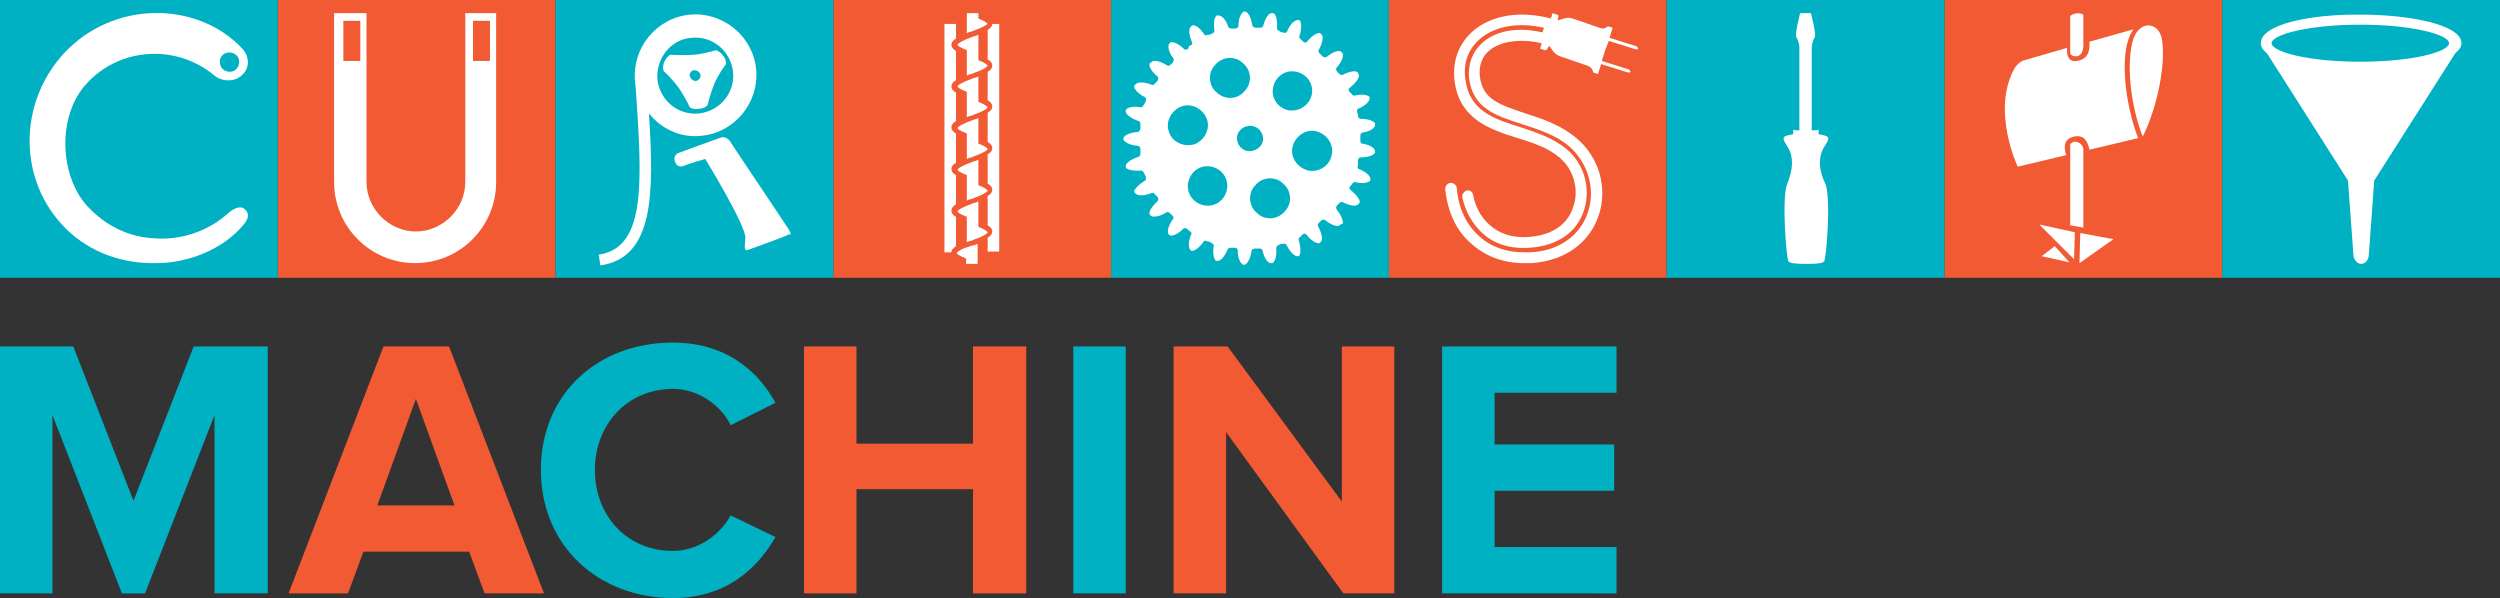 <?xml version="1.0" encoding="utf-8"?>
<svg version="1.1" xmlns="http://www.w3.org/2000/svg" viewBox="0 0 324 77.5" xml:space="preserve">
  <rect x="0" y="0" width="324" height="77.5" fill="#333333" stroke="none"/>
  <style type="text/css">
    .red{fill:#F15A33;}
    .blue{fill:#00B1C3;}
    .white{fill:#FFFFFF;}
  </style>
  <g id="curiosity-machine-logo">
    <g>
      <g>
        <path class="red" d="M62.8,76.9l-2-5.4H47.1l-2,5.4h-7.7l12.3-32h8.5l12.3,32H62.8z M53.9,51.7l-5,13.8h10L53.9,51.7z"/>
        <path class="red" d="M126.1,76.9V63.4H111v13.5h-6.8v-32h6.8v12.6h15.1V44.9h6.9v32H126.1z"/>
        <path class="red" d="M174.1,76.9L158.9,56v20.9h-6.8v-32h7L173.9,65V44.9h6.8v32H174.1z"/>
        <path class="blue" d="M27.8,76.9V53.8l-9,23.1h-3l-9-23.1v23.1H0v-32h9.5l7.8,20l7.8-20h9.6v32H27.8z"/>
        <path class="blue" d="M70.1,60.9c0-9.9,7.4-16.5,17.1-16.5c7,0,11.1,3.8,13.3,7.8l-5.8,2.9c-1.3-2.6-4.2-4.7-7.5-4.7
          c-5.8,0-10.1,4.5-10.1,10.5c0,6,4.2,10.5,10.1,10.5c3.3,0,6.1-2.1,7.5-4.6l5.8,2.8c-2.3,4-6.3,7.9-13.3,7.9
          C77.6,77.5,70.1,70.8,70.1,60.9z"/>
        <path class="blue" d="M139.1,76.9v-32h6.8v32H139.1z"/>
        <path class="blue" d="M186.9,76.9v-32h22.6v6h-15.8v6.7h15.5v6h-15.5v7.3h15.8v6H186.9z"/>
        <g>
          <rect x="252" y="0" class="red" width="36" height="36"/>
          <rect x="180" y="0" class="red" width="36" height="36"/>
          <rect x="108" y="0" class="red" width="36" height="36"/>
          <rect x="36" y="0" class="red" width="36" height="36"/>
        </g>
        <g>
          <rect y="0" class="blue" width="36" height="36"/>
          <rect x="72" y="0" class="blue" width="36" height="36"/>
          <rect x="144" y="0" class="blue" width="36" height="36"/>
          <rect x="216" y="0" class="blue" width="36" height="36"/>
          <rect x="288" y="0" class="blue" width="36" height="36"/>
        </g>
      </g>
      <g>
        <path class="white" d="M128.6,3.1c0,0.3-0.2,0.5-0.6,0.8v3.8c0.4,0.2,0.6,0.5,0.6,0.8c0,0.3-0.2,0.6-0.6,0.8V13
          c0.4,0.2,0.6,0.5,0.6,0.8c0,0.3-0.2,0.6-0.6,0.8v3.8c0.4,0.2,0.6,0.5,0.6,0.8c0,0.3-0.2,0.6-0.6,0.8v3.8c0.4,0.2,0.6,0.5,0.6,0.8
          c0,0.3-0.2,0.6-0.6,0.8v3.8c0.4,0.2,0.6,0.5,0.6,0.8c0,0.3-0.2,0.6-0.6,0.8v1.8h1.5V3.1H128.6z"/>
        <path class="white" d="M126.8,2.4L126.8,2.4l0-0.3V1.7h-1.5v2.6c0.2-0.1,0.4-0.2,0.6-0.2c0.4-0.2,0.8-0.3,1-0.4
          c0.9-0.4,1.1-0.6,1.1-0.6C127.9,3,127.8,2.8,126.8,2.4z"/>
        <path class="white" d="M126.8,7.8L126.8,7.8l0-0.3V7.1V4.5c-0.2,0.1-0.4,0.2-0.6,0.2c-0.4,0.2-0.8,0.3-1,0.4
          c-0.9,0.4-1.1,0.6-1.1,0.7c0,0.1,0.2,0.3,1.2,0.7v0.7v2.6c0.2-0.1,0.4-0.2,0.6-0.2c0.4-0.2,0.8-0.3,1-0.4
          c0.9-0.4,1.1-0.6,1.1-0.7C127.9,8.4,127.8,8.2,126.8,7.8z"/>
        <path class="white" d="M176.5,18.6c-0.2,0-0.2-0.3-0.2-0.5l0-0.2l0-0.2c0-0.1,0-0.4,0.2-0.5c1.3-0.2,1.7-0.7,1.7-1l0-0.1l0-0.1
          c-0.1-0.2-0.6-0.6-1.9-0.6c-0.2,0-0.3-0.3-0.3-0.4l0-0.2l-0.1-0.2c0-0.2-0.1-0.4,0.1-0.5c1.2-0.5,1.5-1.1,1.5-1.3l0-0.1l0-0.1
          c-0.1-0.2-0.7-0.5-2-0.2c-0.2,0-0.3-0.2-0.4-0.3L175,12l-0.1-0.1c-0.1-0.1-0.2-0.4,0-0.5c1-0.8,1.3-1.4,1.2-1.7L176,9.5L176,9.4
          c-0.2-0.2-0.8-0.3-2,0.3c-0.2,0.1-0.4-0.1-0.5-0.2l-0.1-0.1l-0.1-0.1c-0.1-0.1-0.2-0.4-0.1-0.5c0.9-1,0.9-1.7,0.8-1.9l-0.1-0.1
          l-0.1-0.1c-0.2-0.2-0.9-0.1-1.9,0.7c-0.2,0.1-0.4,0-0.5-0.1l-0.1-0.1L171.1,7c-0.1-0.1-0.3-0.3-0.2-0.5c0.6-1.1,0.6-1.8,0.4-2
          l-0.1-0.1l-0.1-0.1c-0.2-0.1-0.9,0.1-1.7,1.1c-0.1,0.2-0.4,0.1-0.5,0l-0.1-0.1l-0.1-0.1c-0.1-0.1-0.4-0.3-0.3-0.5
          c0.4-1.2,0.2-2,0-2.1c0,0-0.1,0-0.1,0l-0.1,0c-0.3,0-0.9,0.3-1.4,1.5c-0.1,0.2-0.4,0.2-0.5,0.1l-0.2,0l-0.2-0.1
          c-0.1-0.1-0.4-0.2-0.4-0.4c0.1-1.3-0.2-1.9-0.5-2l-0.1,0l-0.1,0c-0.3,0-0.8,0.5-1.1,1.7c-0.1,0.2-0.3,0.2-0.5,0.2l-0.2,0l-0.2,0
          c-0.2,0-0.4-0.1-0.5-0.3c-0.2-1.3-0.6-1.7-0.9-1.8l-0.1,0l-0.1,0c-0.2,0.1-0.7,0.6-0.7,1.9c0,0.2-0.3,0.3-0.4,0.3l-0.2,0l-0.2,0
          c-0.2,0-0.4,0-0.5-0.2c-0.4-1.2-1-1.5-1.3-1.5l-0.1,0l-0.1,0c-0.2,0.1-0.5,0.7-0.3,2c0,0.2-0.2,0.3-0.4,0.4l-0.2,0.1l-0.2,0
          c-0.2,0-0.4,0.2-0.5,0c-0.7-1.1-1.3-1.3-1.6-1.2l-0.1,0.1l-0.1,0.1c-0.2,0.2-0.3,0.8,0.2,2c0.1,0.2-0.1,0.4-0.3,0.4l-0.1,0.1
          L154,6.3c-0.1,0.1-0.4,0.2-0.5,0.1c-0.9-0.9-1.6-1-1.8-0.9l-0.1,0.1l-0.1,0.1c-0.1,0.2-0.2,0.9,0.6,1.9c0.1,0.2-0.1,0.4-0.1,0.5
          l-0.1,0.1l-0.1,0.1c-0.1,0.1-0.3,0.3-0.5,0.2c-1.1-0.7-1.8-0.7-2-0.5l-0.1,0.1L149,8.2c-0.1,0.2,0,0.9,1,1.7
          c0.2,0.1,0.1,0.4,0,0.6l-0.1,0.1l-0.1,0.1c-0.1,0.1-0.3,0.4-0.5,0.3c-1.2-0.5-1.9-0.3-2.1-0.1l-0.1,0.1l-0.1,0.1
          c-0.1,0.2,0.2,0.9,1.4,1.5c0.2,0.1,0.1,0.4,0.1,0.5l-0.1,0.2l-0.1,0.2c-0.1,0.1-0.2,0.4-0.4,0.4c-1.3-0.2-1.9,0.1-2,0.4l0,0.1
          l0,0.1c0,0.2,0.5,0.8,1.7,1.2c0.2,0.1,0.2,0.3,0.2,0.5l0,0.2l0,0.2c0,0.2-0.1,0.4-0.3,0.5c-1.3,0.1-1.8,0.5-1.9,0.8l0,0.1l0,0.1
          c0.1,0.2,0.6,0.7,1.9,0.8c0.2,0,0.3,0.3,0.3,0.5l0,0.2l0,0.2c0,0.2,0,0.4-0.2,0.5c-1.2,0.4-1.7,0.9-1.7,1.2l0,0.1l0,0.1
          c0.1,0.2,0.7,0.5,2,0.4c0.2,0,0.3,0.2,0.4,0.4l0.1,0.2l0.1,0.2c0,0.1,0.1,0.4-0.1,0.5c-1.1,0.7-1.5,1.3-1.4,1.5l0.1,0.1l0.1,0.1
          c0.2,0.2,0.8,0.4,2.1-0.1c0.2-0.1,0.4,0.2,0.5,0.3l0.1,0.1l0.1,0.1c0.1,0.1,0.2,0.4,0,0.6c-1,0.9-1.1,1.5-1,1.7l0.1,0.1l0.1,0.1
          c0.2,0.1,0.9,0.2,2-0.5c0.2-0.1,0.4,0.1,0.5,0.2l0.1,0.1l0.1,0.1c0.1,0.1,0.3,0.3,0.1,0.5c-0.7,1-0.7,1.7-0.6,1.9l0.1,0.1
          l0.1,0.1c0.2,0.1,0.9,0,1.8-0.9c0.2-0.1,0.4,0,0.5,0.1l0.1,0.1l0.1,0.1c0.1,0.1,0.4,0.2,0.3,0.4c-0.5,1.2-0.3,1.8-0.2,2l0.1,0.1
          l0.1,0.1c0.2,0.1,0.9-0.2,1.6-1.2c0.1-0.2,0.4-0.1,0.5,0l0.2,0l0.2,0.1c0.1,0.1,0.4,0.2,0.4,0.4c-0.2,1.3,0.1,1.9,0.3,2l0.1,0
          l0.1,0c0.3,0,0.8-0.3,1.3-1.5c0.1-0.2,0.4-0.2,0.5-0.2l0.2,0l0.2,0c0.2,0,0.4,0.1,0.4,0.3c0,1.3,0.5,1.8,0.7,1.9l0.1,0l0.1,0
          c0.2,0,0.7-0.5,0.9-1.8c0-0.2,0.3-0.3,0.5-0.3l0.2,0l0.2,0c0.2,0,0.4,0,0.5,0.2c0.3,1.3,0.8,1.7,1.1,1.7l0.1,0l0.1,0
          c0.2-0.1,0.6-0.6,0.5-2c0-0.2,0.2-0.3,0.4-0.4l0.2-0.1l0.2,0c0.1,0,0.4-0.1,0.5,0.1c0.6,1.2,1.2,1.5,1.4,1.5c0,0,0.1,0,0.1,0
          l0.1,0c0.2-0.1,0.4-0.8,0-2.1c-0.1-0.2,0.2-0.4,0.3-0.5l0.1-0.1l0.1-0.1c0.1-0.1,0.4-0.2,0.5,0c0.8,1,1.5,1.2,1.7,1.1l0.1-0.1
          l0.1-0.1c0.2-0.2,0.2-0.9-0.4-2c-0.1-0.2,0.1-0.4,0.2-0.5l0.1-0.1l0.1-0.1c0.1-0.1,0.4-0.2,0.5-0.1c1,0.8,1.7,0.9,1.9,0.7
          l0.1-0.1L174,29c0.1-0.2,0-0.9-0.8-1.9c-0.1-0.2,0-0.4,0.1-0.5l0.1-0.1l0.1-0.1c0.1-0.1,0.3-0.3,0.5-0.2c1.2,0.6,1.8,0.5,2,0.3
          l0.1-0.1l0.1-0.1c0.1-0.3-0.2-0.9-1.2-1.7c-0.2-0.1-0.1-0.4,0-0.5l0.1-0.1l0.1-0.1c0.1-0.1,0.2-0.4,0.4-0.3c1.2,0.3,1.8,0,2-0.2
          l0-0.1l0-0.1c0-0.3-0.3-0.8-1.5-1.3c-0.2-0.1-0.2-0.4-0.1-0.5L176,21l0-0.2c0-0.1,0.1-0.4,0.3-0.4c1.3,0,1.8-0.4,1.9-0.6l0-0.1
          l0-0.1C178.2,19.3,177.8,18.8,176.5,18.6z M151.5,17.1c-0.5-1.3,0.3-2.8,1.6-3.3c1.3-0.5,2.8,0.3,3.3,1.6
          c0.5,1.3-0.3,2.8-1.6,3.3C153.4,19.1,151.9,18.4,151.5,17.1z M159,24.6c-0.3,1.4-1.6,2.3-3,2c-1.4-0.3-2.3-1.6-2-3
          c0.3-1.4,1.6-2.3,3-2S159.3,23.2,159,24.6z M157.7,12c-1.1-0.9-1.2-2.6-0.2-3.6c0.9-1.1,2.6-1.2,3.6-0.2c1.1,0.9,1.2,2.6,0.2,3.6
          C160.4,12.9,158.8,13,157.7,12z M160.9,19.2c-0.7-0.6-0.8-1.7-0.2-2.3c0.6-0.7,1.7-0.8,2.4-0.2c0.7,0.6,0.8,1.7,0.2,2.3
          C162.6,19.7,161.6,19.8,160.9,19.2z M166.5,27.4c-0.9,1.1-2.6,1.2-3.6,0.2c-1.1-0.9-1.2-2.6-0.2-3.6c0.9-1.1,2.6-1.2,3.6-0.2
          C167.4,24.7,167.5,26.4,166.5,27.4z M167,14.3c-1.4-0.3-2.3-1.6-2-3c0.3-1.4,1.6-2.3,3-2c1.4,0.3,2.3,1.6,2,3
          C169.7,13.6,168.4,14.5,167,14.3z M170.9,22c-1.3,0.5-2.8-0.3-3.3-1.6c-0.5-1.3,0.3-2.8,1.6-3.3c1.3-0.5,2.8,0.3,3.3,1.6
          C173,20.1,172.2,21.6,170.9,22z"/>
        <path class="white" d="M126.8,13.2L126.8,13.2l0-0.3v-0.4V9.9c-0.2,0.1-0.4,0.2-0.6,0.2c-0.4,0.2-0.8,0.3-1,0.4
          c-0.9,0.4-1.1,0.6-1.1,0.7c0,0.1,0.2,0.3,1.2,0.7v0.7v2.6c0.2-0.1,0.4-0.2,0.6-0.2c0.4-0.2,0.8-0.3,1-0.4
          c0.9-0.4,1.1-0.6,1.1-0.7C127.9,13.8,127.8,13.6,126.8,13.2z"/>
        <path class="white" d="M126.8,18.6L126.8,18.6l0-0.3v-0.4v-2.6c-0.2,0.1-0.4,0.2-0.6,0.2c-0.4,0.2-0.8,0.3-1,0.4
          c-0.9,0.4-1.1,0.6-1.1,0.7c0,0.1,0.2,0.3,1.2,0.7v0.7v2.6c0.2-0.1,0.4-0.2,0.6-0.2c0.4-0.2,0.8-0.3,1-0.4
          c0.9-0.4,1.1-0.6,1.1-0.7C127.9,19.2,127.8,19,126.8,18.6z"/>
        <polygon class="white" points="268.8,33.6 268.9,30.1 264.3,29.1 			"/>
        <path class="white" d="M208.5,5.3l3.5,1.1c0.1,0,0.3,0,0.3-0.1c0-0.1-0.1-0.2-0.2-0.3l-3.5-1.1l0.4-1.3l-0.6-0.2
          c0,0-0.5,0.5-1.1,0.2v0l-3.5-1.2c-0.8-0.3-1.5,0.2-1.8,0.2c0,0-0.1,0-0.1,0c-0.1-0.2,0.3-0.6-0.1-0.7l-0.6-0.2l-0.2,0.7
          c-3.8-1-7.3-0.5-9.7,1.3c-2.1,1.6-3.1,4-2.8,6.7c0.6,5.1,4.7,6.4,8.2,7.5c2,0.6,4,1.3,5.4,2.5c1.8,1.5,2.6,4.1,1.8,6.4
          c-0.4,1.3-1.7,3.6-5.7,3.9c-2.1,0.2-3.9-0.4-5.2-1.6c-1.1-1-1.8-2.3-2.1-3.9h0c0,0,0,0,0,0c0,0,0,0,0,0c-0.1-0.4-0.5-0.6-0.8-0.5
          c-0.4,0.1-0.6,0.5-0.6,0.8h0c0.4,1.9,1.3,3.5,2.6,4.7c1.6,1.5,3.8,2.1,6.3,1.9c3.5-0.3,6-2,6.9-4.9c0.9-2.8,0-6-2.3-7.9
          c-1.7-1.4-3.8-2.1-5.9-2.8c-3.5-1.1-6.7-2.1-7.2-6.3c-0.3-2.2,0.5-4.1,2.2-5.4c2-1.5,4.9-1.9,8-1.2L200,3.9l-0.1,0.3
          c-3-0.7-5.7-0.3-7.5,1.1c-1.5,1.2-2.2,2.9-2,4.9c0.5,3.8,3.4,4.8,6.9,5.9c2.1,0.7,4.4,1.4,6.1,2.9c2.4,2.1,3.4,5.5,2.4,8.5
          c-1,3-3.7,5-7.4,5.2c-0.3,0-0.6,0-0.9,0c-2.3,0-4.3-0.7-5.8-2.1c-1.7-1.5-2.7-3.7-2.9-6.2h0c0-0.4-0.4-0.7-0.8-0.7
          c-0.4,0-0.7,0.4-0.7,0.8h0c0.3,2.9,1.4,5.4,3.4,7.1c1.8,1.6,4.1,2.5,6.8,2.5c0.3,0,0.6,0,1,0c4.3-0.3,7.5-2.6,8.7-6.2
          c1.2-3.6,0-7.6-2.9-10c-2-1.7-4.4-2.5-6.6-3.2c-3.6-1.2-5.5-1.9-5.9-4.7c-0.2-1.5,0.3-2.8,1.4-3.6c1.2-0.9,3.5-1.5,6.6-0.8
          l-0.2,0.7l0.6,0.2c0.4,0.1,0.4-0.6,0.6-0.5c0.2,0.1,0.5,1,1.4,1.3l3.5,1.2v0c0.7,0.2,0.8,0.9,0.8,0.9l0.6,0.2l0.4-1.3l3.5,1.1
          c0.1,0,0.3,0,0.3-0.1c0-0.1-0.1-0.2-0.2-0.3l-3.5-1.1l0.4-1.3L208.5,5.3z"/>
        <polygon class="white" points="264.6,33.2 268.2,34 266.3,31.9 			"/>
        <path class="white" d="M236.5,18.9c0.4-0.6,0.6-1,0.3-1.2c-0.3-0.2-1.1-0.3-1.1-0.3v-0.6c0,0-0.2,0.1-0.9,0.1V6.2
          c0-0.3,0.1-0.9,0.4-1.4c0.2-0.4-0.5-3.1-0.5-3.1h-1.4c0,0-0.7,2.7-0.5,3.1c0.3,0.5,0.4,1.1,0.4,1.4v10.7c-0.6,0-0.8-0.1-0.8-0.1
          v0.6c0,0-0.8,0.1-1.1,0.3c-0.3,0.2-0.1,0.6,0.3,1.2c1,1.5,0.7,3.3,0,5c-0.7,1.8-0.1,9.6,0.2,10c0.2,0.2,0.8,0.3,2.3,0.3
          c1.5,0,2.1-0.1,2.3-0.3c0.3-0.3,0.9-8.2,0.2-10C235.8,22.3,235.5,20.4,236.5,18.9z"/>
        <path class="white" d="M126.8,24L126.8,24l0-0.3v-0.4v-2.6c-0.2,0.1-0.4,0.2-0.6,0.2c-0.4,0.2-0.8,0.3-1,0.4
          c-0.9,0.4-1.1,0.6-1.1,0.7c0,0.1,0.2,0.3,1.2,0.7v0.7v2.6c0.2-0.1,0.4-0.2,0.6-0.2c0.4-0.2,0.8-0.3,1-0.4
          c0.9-0.4,1.1-0.6,1.1-0.7C127.9,24.6,127.8,24.4,126.8,24z"/>
        <path class="white" d="M87.9,11.3c0,0,0.8,1.1,1.5,2.6c0.2,0.2,0.8,0.3,1.2,0.2c0.4,0,0.9-0.2,1.1-0.5c0.4-1.6,0.9-2.8,0.9-2.8l0,0
          c0,0,0.5-1.2,1.5-2.5c0-0.3-0.1-0.8-0.4-1.1c-0.2-0.3-0.6-0.6-0.9-0.7c-1.6,0.5-2.9,0.6-2.9,0.6s-1.3,0.1-3,0
          c-0.3,0.1-0.6,0.5-0.8,0.9c-0.2,0.4-0.2,0.9-0.1,1.2C87.2,10.3,87.9,11.3,87.9,11.3z M90,9.1c0.4,0,0.7,0.3,0.8,0.6
          c0,0.4-0.2,0.7-0.6,0.8c-0.4,0-0.7-0.3-0.8-0.6C89.3,9.5,89.6,9.1,90,9.1z"/>
        <path class="white" d="M270,19.3c-0.1-0.8-1.2-1.3-1.7-0.6l0,10.5l1.7,0.3L270,19.3z"/>
        <path class="white" d="M90.9,17.6c4.3-0.4,7.5-4.3,7.1-8.6c-0.4-4.3-4.3-7.5-8.6-7.1c-4.3,0.4-7.5,4.3-7.1,8.6c0,0,0,0,0,0.1
          l0.1,0.9c0.8,12,1.4,20.6-4.8,21.5l0.1,0.7l0.1,0.7c6.9-1,7-9.1,6.3-19.7C85.7,16.7,88.2,17.9,90.9,17.6z M89.6,4.9
          c2.7-0.3,5.1,1.7,5.4,4.4c0.3,2.7-1.7,5.1-4.4,5.4c-2.7,0.3-5.1-1.7-5.4-4.4C85,7.6,86.9,5.1,89.6,4.9z"/>
        <path class="white" d="M293,5.6c0,0.5,0.3,0.9,0.8,1.3l10.5,16.5L305,33c0,0.6,0.5,1.2,1,1.2c0.6,0,1-0.6,1-1.2l0.7-9.6l10.5-16.5
          c0.5-0.4,0.8-0.8,0.8-1.3l0,0c0-2.4-6.7-3.7-13-3.7C299.7,1.8,293,3.1,293,5.6L293,5.6z M305.9,3.2c6.8,0,11.5,1.3,11.5,2.4
          c0,1.1-4.7,2.4-11.5,2.4c-6.8,0-11.5-1.3-11.5-2.4C294.4,4.5,299.1,3.2,305.9,3.2z"/>
        <path class="white" d="M60.3,1.7v21.9c0,1.7-0.7,3.3-1.9,4.5c-1.1,1.1-2.7,1.9-4.5,1.9c-1.7,0-3.3-0.7-4.5-1.9
          c-1.1-1.1-1.9-2.7-1.9-4.5V1.7h-4.2v21.9c0,5.8,4.7,10.5,10.5,10.5c5.8,0,10.5-4.7,10.5-10.5V1.7H60.3z M46.7,7.9h-2.2V2.7h2.2
          V7.9z M63.5,7.9h-2.2V2.7h2.2V7.9z"/>
        <path class="white" d="M126.8,29.4L126.8,29.4l0-0.3v-0.4v-2.6c-0.2,0.1-0.4,0.2-0.6,0.2c-0.4,0.2-0.8,0.3-1,0.4
          c-0.9,0.4-1.1,0.6-1.1,0.7c0,0.1,0.2,0.3,1.2,0.7v0.7v2.6c0.2-0.1,0.4-0.2,0.6-0.2c0.4-0.2,0.8-0.3,1-0.4
          c0.9-0.4,1.1-0.6,1.1-0.7C127.9,30,127.8,29.8,126.8,29.4z"/>
        <path class="white" d="M102.2,29.7c-0.3-0.5-6.1-9.1-7.6-11.4c-0.2-0.3-0.6-0.6-1.1-0.5c-1.7,0.6-4.7,1.7-5.5,2
          c-0.6,0.2-0.7,0.8-0.5,1.2c0.2,0.5,0.6,0.7,1.1,0.5c0.7-0.3,2.8-0.9,2.8-0.9c0,0,5.2,8.5,5.2,10.2c0,0.8-0.3,1.8,0.3,1.6
          c0.8-0.3,4.5-1.6,5.3-2C102.7,30.4,102.4,30.1,102.2,29.7z"/>
        <path class="white" d="M125.1,32.1c-0.9,0.4-1.1,0.6-1.1,0.7c0,0.1,0.2,0.3,1.2,0.7v0.7h1.5v-2.6c-0.2,0.1-0.4,0.2-0.6,0.2
          C125.7,31.9,125.3,32.1,125.1,32.1z"/>
        <path class="white" d="M122.4,32.7h0.9c0-0.3,0.2-0.5,0.6-0.8v-3.8c-0.4-0.2-0.6-0.5-0.6-0.8v0c0-0.3,0.2-0.6,0.6-0.8v-3.8
          c-0.4-0.2-0.6-0.5-0.6-0.8c0-0.3,0.2-0.6,0.6-0.8v-3.8c-0.4-0.2-0.6-0.5-0.6-0.8c0-0.3,0.2-0.6,0.6-0.8V12
          c-0.4-0.2-0.6-0.5-0.6-0.8c0-0.3,0.2-0.6,0.6-0.8V6.6c-0.4-0.2-0.6-0.5-0.6-0.8v0c0-0.3,0.2-0.6,0.6-0.8V3.1h-1.5V32.7z"/>
        <path class="white" d="M31.7,27.1c-0.5-0.5-1.4-0.1-2.1,0.5c-2.5,2.3-6,3.5-9.3,3.3c-3.5-0.1-6.6-1.6-9-4.2
          c-3.6-4-3.8-11.4-0.4-15.5c4.3-5.1,11.9-5.6,16.9-1.4c1,0.8,2.7,0.9,3.7-0.2c0.8-0.8,0.9-2.2-0.1-3.3C25.6,0.1,14.7,0,8.3,6.9
          c-6,6.5-6,16.6,0.3,22.8c3.1,3,7.2,4.5,11.7,4.4c4.1,0,8.6-1.8,11.2-4.9C32.2,28.4,32.4,27.7,31.7,27.1z M29.7,6.8
          c0.7,0,1.3,0.5,1.3,1.2c0,0.7-0.5,1.3-1.2,1.3c-0.7,0-1.3-0.5-1.3-1.2C28.4,7.4,29,6.8,29.7,6.8z"/>
        <path class="white" d="M269,7.3c1.2,0,1-1.8,1-1.8V1.9c-0.4-0.3-1.4-0.2-1.7,0.2l0,4.8C268.3,6.9,268.4,7.3,269,7.3z"/>
        <path class="white" d="M261.5,21.6l6.3-1.5c-0.3-0.7-0.5-2.1,1-2.4c1.4-0.3,1.8,0.8,2,1.7l6.3-1.5c-1.7-4.4-2.6-11.4-0.6-14.1
          l-5.7,1.6c0,0.5,0.2,2.2-1.6,2.5c-1.2,0.2-1.4-0.9-1.3-1.7l-5.5,1.6c-0.6,0.1-1.2,0.8-1.4,1.2C258.1,14.5,261.5,21.6,261.5,21.6z
          "/>
        <polygon class="white" points="269.5,34.1 273.9,31 269.6,30.2"/>
        <path class="white" d="M277.7,17.7c1.9-3.8,3-9.4,2.5-12.5c-0.3-2.3-2.8-2.7-3.7-0.2C275.5,8,276.1,13.7,277.7,17.7z"/>
      </g>
    </g>
  </g>
</svg>
